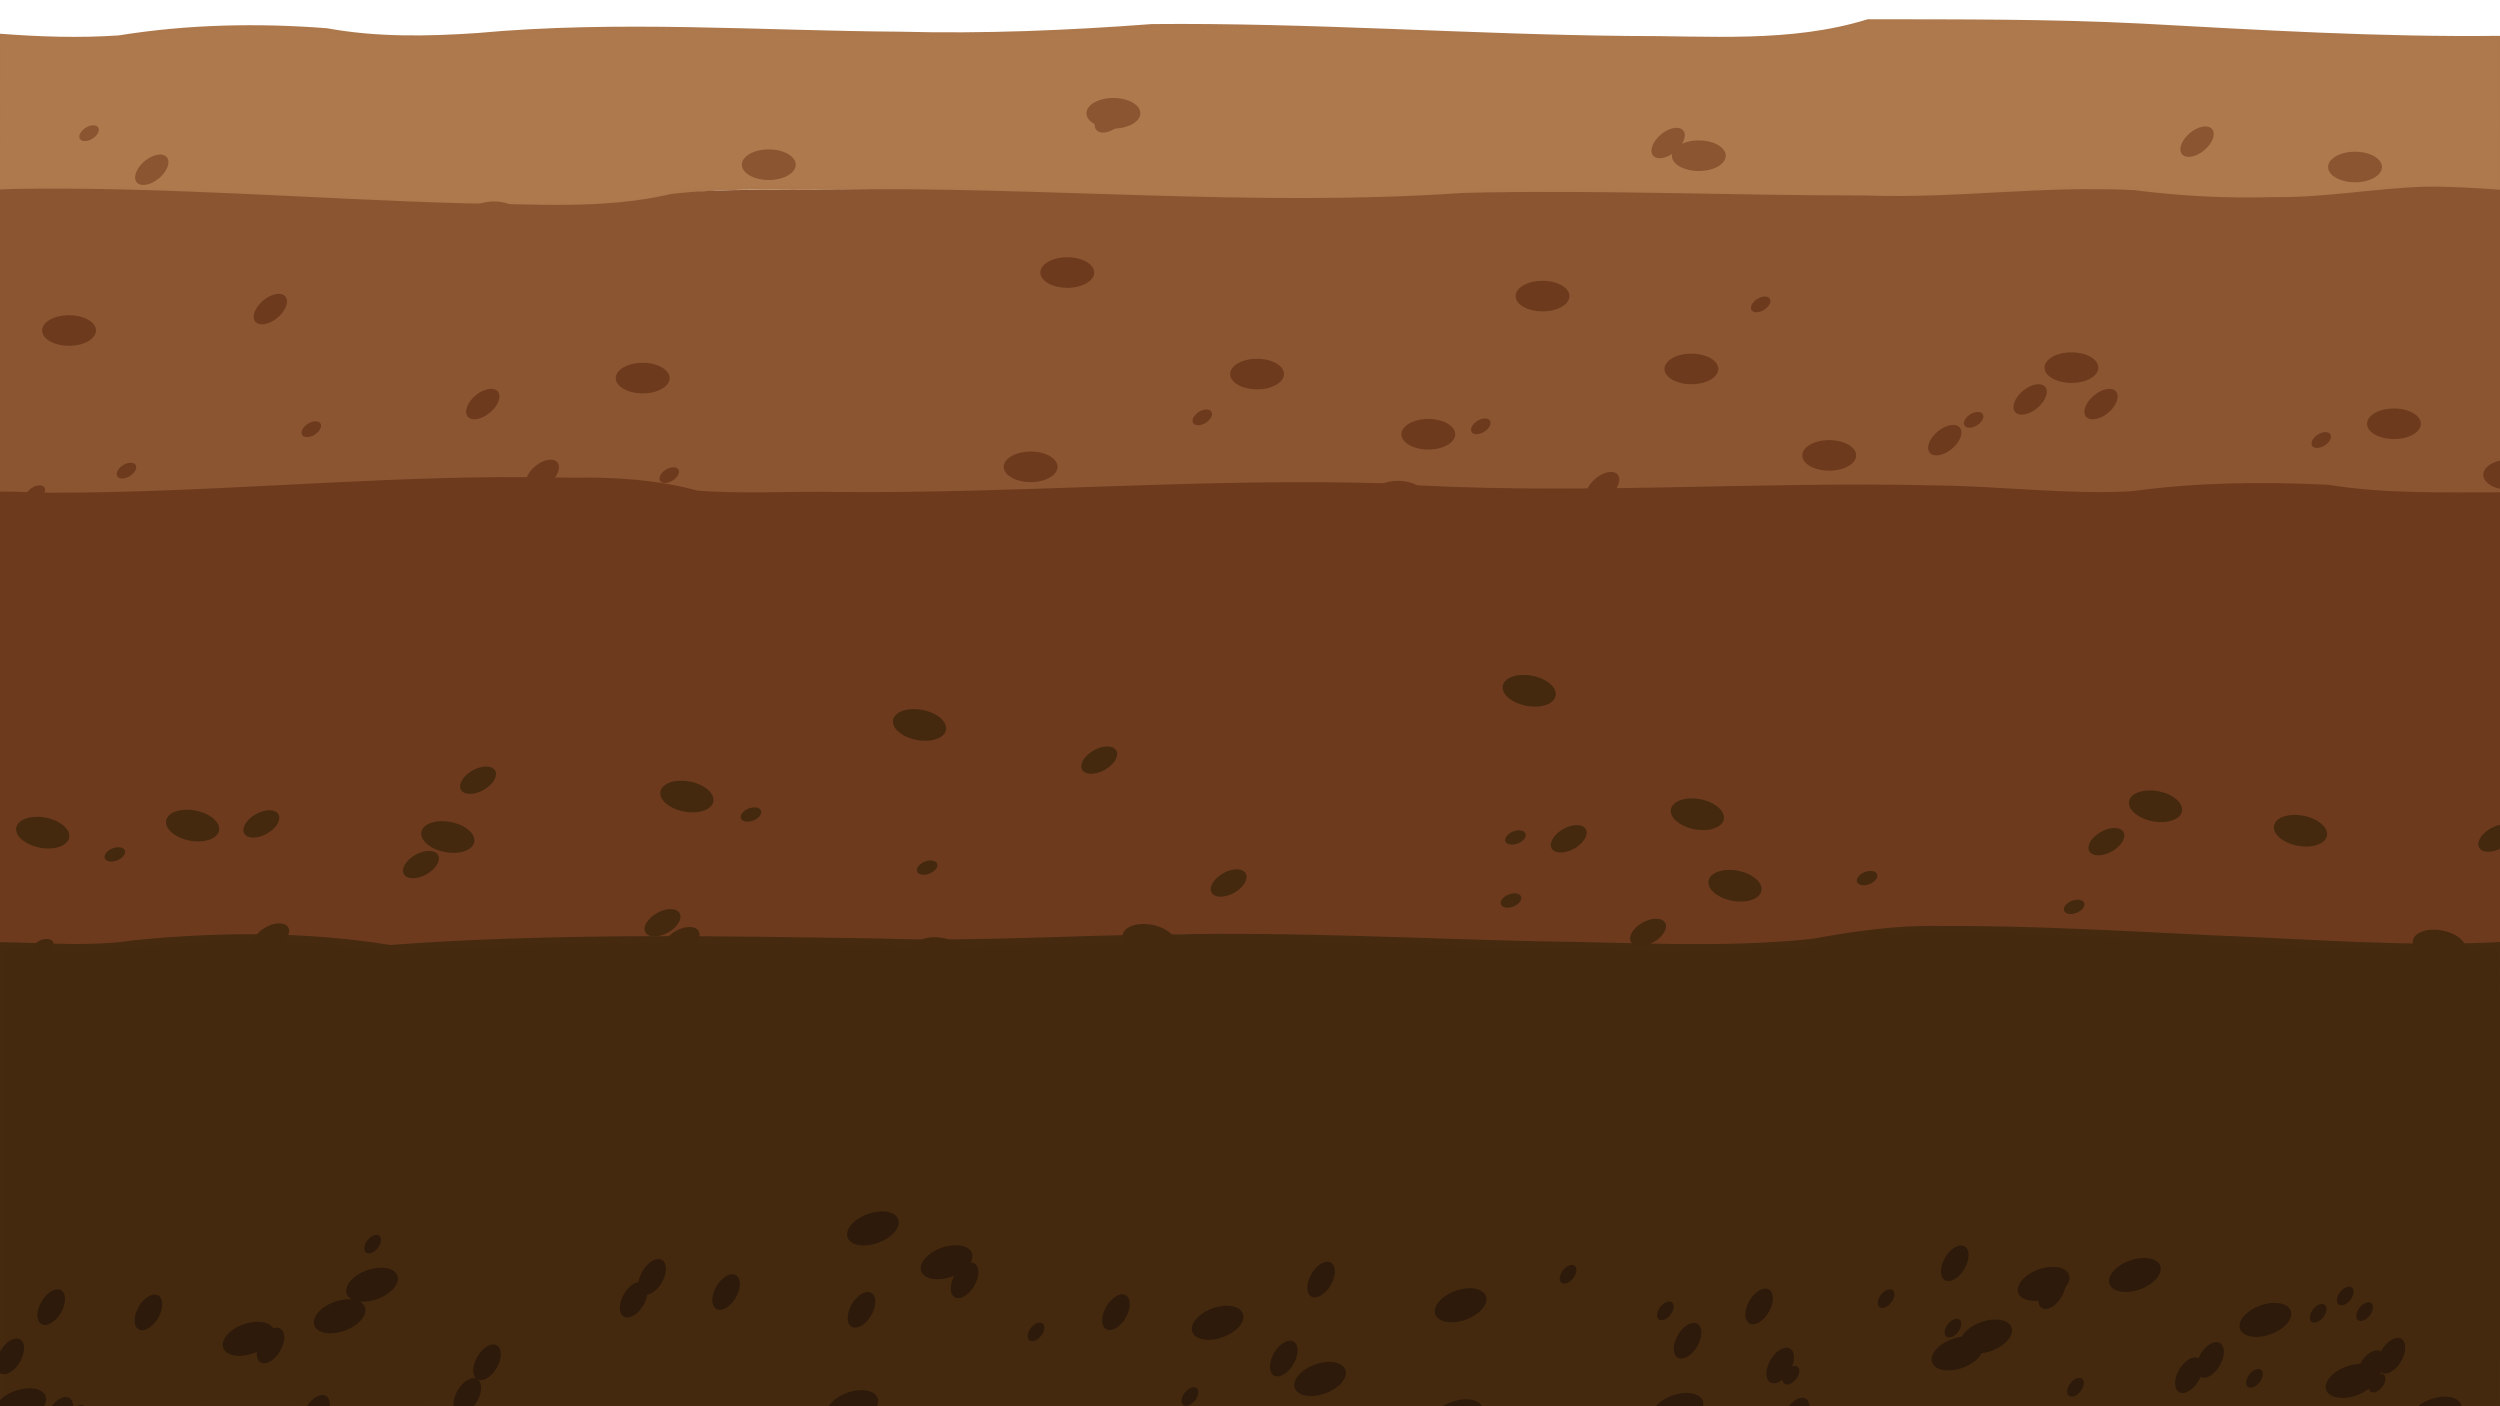 <?xml version="1.0" encoding="UTF-8" standalone="no"?>
<!-- Created with Inkscape (http://www.inkscape.org/) -->

<svg
   width="1920"
   height="1080"
   viewBox="0 0 508 285.75"
   version="1.1"
   id="svg5"
   xml:space="preserve"
   inkscape:version="1.2 (dc2aedaf03, 2022-05-15)"
   sodipodi:docname="close-up-soil.svg"
   inkscape:export-filename="close-up-soil.png"
   inkscape:export-xdpi="96"
   inkscape:export-ydpi="96"
   xmlns:inkscape="http://www.inkscape.org/namespaces/inkscape"
   xmlns:sodipodi="http://sodipodi.sourceforge.net/DTD/sodipodi-0.dtd"
   xmlns="http://www.w3.org/2000/svg"
   xmlns:svg="http://www.w3.org/2000/svg"><sodipodi:namedview
     id="namedview7"
     pagecolor="#505050"
     bordercolor="#eeeeee"
     borderopacity="1"
     inkscape:showpageshadow="false"
     inkscape:pageopacity="0"
     inkscape:pagecheckerboard="true"
     inkscape:deskcolor="#505050"
     inkscape:document-units="mm"
     showgrid="true"
     borderlayer="true"
     showguides="false"
     inkscape:zoom="0.27433372"
     inkscape:cx="-927.70221"
     inkscape:cy="340.82576"
     inkscape:window-width="2560"
     inkscape:window-height="1080"
     inkscape:window-x="0"
     inkscape:window-y="0"
     inkscape:window-maximized="1"
     inkscape:current-layer="layer1"><inkscape:grid
       type="xygrid"
       id="grid233"
       dotted="true" /></sodipodi:namedview><defs
     id="defs2" /><g
     inkscape:label="Camada 1"
     inkscape:groupmode="layer"
     id="layer1"><path
       style="fill:#ae794d;fill-opacity:1;stroke:#ad784c;stroke-width:0.794;stroke-linecap:round;stroke-linejoin:round;stroke-dasharray:none;stroke-opacity:1"
       d="M 379.594,4.306 C 363.815,9.196 347.087,7.628 330.819,7.703 298.558,7.394 266.338,4.986 234.072,5.287 217.025,6.57 199.934,7.284 182.836,6.836 154.248,6.639 125.606,4.478 97.065,7.103 86.851,7.799 76.528,7.985 66.424,6.137 52.353,5.04 38.11,5.341 24.175,7.588 16.021,8.147 7.795,7.858 -0.319,7.228 -0.296,17.524 -0.366,27.859 -0.283,38.131 31.505,37.724 63.212,40.271 94.954,41.484 c 11.864,-0.099 23.789,0.439 35.612,-0.68 11.326,-3.492 23.279,-2.455 34.954,-2.628 31.951,-0.287 63.851,1.731 95.784,2.321 17.338,0.381 34.584,-2.059 51.925,-1.592 26.063,-0.26 52.109,1.462 78.167,0.902 14.965,-0.373 29.98,-2.6 44.935,-1.147 10.59,2.183 21.554,1.571 32.303,1.302 8.674,-0.183 17.142,-2.74 25.86,-1.988 4.456,0.056 8.949,0.228 13.381,0.233 -0.023,-10.171 0.046,-20.38 -0.035,-30.527 C 483.541,7.967 459.284,6.498 435.033,5.18 416.567,4.243 398.077,4.341 379.594,4.306 Z"
       id="path12439" /><path
       style="fill:#8b5531;fill-opacity:1;stroke:#8b5531;stroke-width:0.795;stroke-linecap:round;stroke-linejoin:round;stroke-dasharray:none;stroke-opacity:1"
       d="m 492.523,38.339 c -10.292,0.357 -20.475,2.293 -30.805,2.112 -9.377,0.287 -18.747,-0.232 -28.044,-1.412 -18.12,-1 -36.186,1.747 -54.315,1.085 -27.307,0.015 -54.616,-1.206 -81.919,-0.53 -42.655,2.948 -85.34,-1.332 -128.023,-0.699 -11.002,0.333 -22.097,-0.409 -33.038,0.93 -13.746,3.207 -28.035,2 -42.026,1.887 -31.558,-0.886 -63.092,-3.598 -94.678,-2.864 0.025,20.305 0.113,40.702 0.247,61.009 C 17.358,101.291 34.852,99.457 52.288,98.861 76.741,97.682 101.241,96.259 125.727,97.03 c 7.5,0.817 14.769,3.206 22.386,3.128 41.211,1.323 82.378,-2.334 123.583,-2.326 12.624,0.403 25.203,1.883 37.855,1.663 34.964,0.265 69.974,-2.489 104.894,0.332 8.362,0.234 16.885,1.122 25.11,-0.785 13.196,-1.203 26.612,-1.444 39.757,0.348 9.431,1.924 19.226,0.993 28.747,0.573 -0.022,-20.339 0.044,-40.713 -0.033,-61.03 -5.162,-0.314 -10.327,-0.694 -15.502,-0.592 z"
       id="path16145" /><path
       style="fill:#6d3a1d;fill-opacity:1;stroke:#6d3a1d;stroke-width:1.448;stroke-linecap:round;stroke-linejoin:round;stroke-dasharray:none;stroke-opacity:1"
       d="m 100.942,97.681 c -30.409,0.236 -60.74,3.234 -91.151,3.154 -3.19,-0.063 -6.418,-0.224 -9.583,-0.226 0.021,30.188 -0.043,60.409 0.032,90.576 9.408,0.485 18.927,0.642 28.298,-0.442 10.061,-1.924 20.415,-0.843 30.598,-1.107 8.823,-0.37 17.357,2.907 26.2,1.908 20.377,-1.274 40.792,-2.458 61.215,-1.562 24.055,0.497 48.152,1.314 72.197,0.153 33.141,-2.507 66.333,0.795 99.491,1.153 16.825,0.105 33.737,1.175 50.507,-0.567 6.712,-1.415 13.456,-2.881 20.374,-2.733 37.533,-0.553 74.94,3.682 112.459,3.63 2.421,-0.07 4.868,-0.273 7.257,-0.506 -0.023,-30.115 0.047,-60.269 -0.035,-90.361 -11.933,-0.009 -23.926,0.385 -35.751,-1.519 -13.287,-0.667 -26.659,-0.504 -39.853,1.31 -13.266,0.725 -26.523,-1.047 -39.792,-1.178 -37.394,-0.923 -74.833,2.176 -112.197,-0.438 -37.031,-1.095 -74.012,2.119 -111.044,1.769 -9.486,-0.183 -19.055,0.424 -28.487,-0.265 -8.209,-2.26 -16.704,-2.762 -25.18,-2.645 -5.185,-0.068 -10.37,-0.132 -15.556,-0.104 z"
       id="path18946" /><path
       style="fill:#44290e;fill-opacity:1;stroke:#452a0f;stroke-width:1.449;stroke-linecap:round;stroke-linejoin:round;stroke-dasharray:none;stroke-opacity:1"
       d="m 394.197,188.87 c -8.736,-0.165 -17.378,1.058 -25.938,2.641 -18.711,1.951 -37.569,0.635 -56.337,0.476 -24.434,-0.587 -48.855,-1.873 -73.305,-1.409 -19.905,0.119 -39.79,1.524 -59.702,0.854 -33.229,-0.527 -66.511,-1.144 -99.684,1.315 -17.113,-2.767 -34.619,-2.688 -51.834,-0.977 -9.007,1.378 -18.159,0.503 -27.19,0.404 0.023,31.087 -0.047,62.212 0.035,93.274 169.413,0.3 338.864,0.407 508.253,0.451 -0.025,-31.252 0.049,-62.547 -0.037,-93.773 -19.499,1.058 -39.021,-0.579 -58.505,-1.329 -18.572,-0.909 -37.155,-1.999 -55.756,-1.926 z"
       id="path20123" /><ellipse
       style="fill:#8b5531;fill-opacity:1;stroke:none;stroke-width:0.43;stroke-linecap:round;stroke-linejoin:round;stroke-dasharray:none;stroke-opacity:1"
       id="use36385"
       cx="-13.128"
       cy="47.183"
       rx="3.936"
       ry="2.356"
       transform="matrix(0.695,-0.719,0.847,0.531,0,0)" /><ellipse
       style="fill:#8b5531;fill-opacity:1;stroke:none;stroke-width:0.25;stroke-linecap:round;stroke-linejoin:round;stroke-dasharray:none;stroke-opacity:1"
       id="use36387"
       cx="22.604"
       cy="-34.29"
       rx="2.034"
       ry="1.543"
       transform="matrix(-0.651,0.759,-0.957,-0.289,0,0)" /><ellipse
       style="fill:#8b5531;fill-opacity:1;stroke:none;stroke-width:0.582;stroke-linecap:round;stroke-linejoin:round;stroke-dasharray:none;stroke-opacity:1"
       id="use36389"
       cx="100.398"
       cy="44.049"
       rx="5.472"
       ry="3.108" /><ellipse
       style="fill:#8b5531;fill-opacity:1;stroke:none;stroke-width:0.582;stroke-linecap:round;stroke-linejoin:round;stroke-dasharray:none;stroke-opacity:1"
       id="use36391"
       cx="156.217"
       cy="33.464"
       rx="5.472"
       ry="3.108" /><ellipse
       style="fill:#8b5531;fill-opacity:1;stroke:none;stroke-width:0.582;stroke-linecap:round;stroke-linejoin:round;stroke-dasharray:none;stroke-opacity:1"
       id="use36393"
       cx="226.243"
       cy="23.015"
       rx="5.472"
       ry="3.108" /><ellipse
       style="fill:#8b5531;fill-opacity:1;stroke:none;stroke-width:0.43;stroke-linecap:round;stroke-linejoin:round;stroke-dasharray:none;stroke-opacity:1"
       id="use36395"
       cx="101.956"
       cy="182.962"
       rx="3.936"
       ry="2.356"
       transform="matrix(0.695,-0.719,0.847,0.531,0,0)" /><ellipse
       style="fill:#8b5531;fill-opacity:1;stroke:none;stroke-width:0.582;stroke-linecap:round;stroke-linejoin:round;stroke-dasharray:none;stroke-opacity:1"
       id="use36397"
       cx="345.198"
       cy="31.643"
       rx="5.472"
       ry="3.108" /><ellipse
       style="fill:#8b5531;fill-opacity:1;stroke:none;stroke-width:0.43;stroke-linecap:round;stroke-linejoin:round;stroke-dasharray:none;stroke-opacity:1"
       id="use36399"
       cx="158.864"
       cy="269.843"
       rx="3.936"
       ry="2.356"
       transform="matrix(0.695,-0.719,0.847,0.531,0,0)" /><ellipse
       style="fill:#8b5531;fill-opacity:1;stroke:none;stroke-width:0.582;stroke-linecap:round;stroke-linejoin:round;stroke-dasharray:none;stroke-opacity:1"
       id="use36401"
       cx="408.503"
       cy="50.115"
       rx="5.472"
       ry="3.108" /><ellipse
       style="fill:#8b5531;fill-opacity:1;stroke:none;stroke-width:0.43;stroke-linecap:round;stroke-linejoin:round;stroke-dasharray:none;stroke-opacity:1"
       id="use36403"
       cx="217.455"
       cy="348.653"
       rx="3.936"
       ry="2.356"
       transform="matrix(0.695,-0.719,0.847,0.531,0,0)" /><ellipse
       style="fill:#8b5531;fill-opacity:1;stroke:none;stroke-width:0.582;stroke-linecap:round;stroke-linejoin:round;stroke-dasharray:none;stroke-opacity:1"
       id="use36405"
       cx="478.542"
       cy="33.935"
       rx="5.472"
       ry="3.108" /><ellipse
       style="fill:#6d3a1d;fill-opacity:1;stroke:none;stroke-width:0.25;stroke-linecap:round;stroke-linejoin:round;stroke-dasharray:none;stroke-opacity:1"
       id="use37165"
       cx="102.615"
       cy="-77.313"
       rx="2.034"
       ry="1.543"
       transform="matrix(-0.651,0.759,-0.957,-0.289,0,0)" /><ellipse
       style="fill:#6d3a1d;fill-opacity:1;stroke:none;stroke-width:0.25;stroke-linecap:round;stroke-linejoin:round;stroke-dasharray:none;stroke-opacity:1"
       id="use37167"
       cx="91.957"
       cy="-89.408"
       rx="2.034"
       ry="1.543"
       transform="matrix(-0.651,0.759,-0.957,-0.289,0,0)" /><ellipse
       style="fill:#6d3a1d;fill-opacity:1;stroke:none;stroke-width:0.43;stroke-linecap:round;stroke-linejoin:round;stroke-dasharray:none;stroke-opacity:1"
       id="use37169"
       cx="-44.94"
       cy="131.582"
       rx="3.936"
       ry="2.356"
       transform="matrix(0.695,-0.719,0.847,0.531,0,0)" /><ellipse
       style="fill:#6d3a1d;fill-opacity:1;stroke:none;stroke-width:0.25;stroke-linecap:round;stroke-linejoin:round;stroke-dasharray:none;stroke-opacity:1"
       id="use37171"
       cx="71.273"
       cy="-114.586"
       rx="2.034"
       ry="1.543"
       transform="matrix(-0.651,0.759,-0.957,-0.289,0,0)" /><ellipse
       style="fill:#6d3a1d;fill-opacity:1;stroke:none;stroke-width:0.43;stroke-linecap:round;stroke-linejoin:round;stroke-dasharray:none;stroke-opacity:1"
       id="use37173"
       cx="-23.736"
       cy="149.581"
       rx="3.936"
       ry="2.356"
       transform="matrix(0.695,-0.719,0.847,0.531,0,0)" /><ellipse
       style="fill:#6d3a1d;fill-opacity:1;stroke:none;stroke-width:0.43;stroke-linecap:round;stroke-linejoin:round;stroke-dasharray:none;stroke-opacity:1"
       id="use37175"
       cx="-17.836"
       cy="130.459"
       rx="3.936"
       ry="2.356"
       transform="matrix(0.695,-0.719,0.847,0.531,0,0)" /><ellipse
       style="fill:#6d3a1d;fill-opacity:1;stroke:none;stroke-width:0.43;stroke-linecap:round;stroke-linejoin:round;stroke-dasharray:none;stroke-opacity:1"
       id="use37203"
       cx="-1.052"
       cy="196.759"
       rx="3.936"
       ry="2.356"
       transform="matrix(0.695,-0.719,0.847,0.531,0,0)" /><ellipse
       style="fill:#6d3a1d;fill-opacity:1;stroke:none;stroke-width:0.582;stroke-linecap:round;stroke-linejoin:round;stroke-dasharray:none;stroke-opacity:1"
       id="use37205"
       cx="130.597"
       cy="76.829"
       rx="5.472"
       ry="3.108" /><ellipse
       style="fill:#6d3a1d;fill-opacity:1;stroke:none;stroke-width:0.25;stroke-linecap:round;stroke-linejoin:round;stroke-dasharray:none;stroke-opacity:1"
       id="use37207"
       cx="58.057"
       cy="-181.588"
       rx="2.034"
       ry="1.543"
       transform="matrix(-0.651,0.759,-0.957,-0.289,0,0)" /><ellipse
       style="fill:#6d3a1d;fill-opacity:1;stroke:none;stroke-width:0.582;stroke-linecap:round;stroke-linejoin:round;stroke-dasharray:none;stroke-opacity:1"
       id="use37209"
       cx="255.434"
       cy="76.009"
       rx="5.472"
       ry="3.108" /><ellipse
       style="fill:#6d3a1d;fill-opacity:1;stroke:none;stroke-width:0.25;stroke-linecap:round;stroke-linejoin:round;stroke-dasharray:none;stroke-opacity:1"
       id="use37211"
       cx="22.914"
       cy="-294.878"
       rx="2.034"
       ry="1.543"
       transform="matrix(-0.651,0.759,-0.957,-0.289,0,0)" /><ellipse
       style="fill:#6d3a1d;fill-opacity:1;stroke:none;stroke-width:0.582;stroke-linecap:round;stroke-linejoin:round;stroke-dasharray:none;stroke-opacity:1"
       id="use37213"
       cx="209.429"
       cy="94.859"
       rx="5.472"
       ry="3.108" /><ellipse
       style="fill:#6d3a1d;fill-opacity:1;stroke:none;stroke-width:0.582;stroke-linecap:round;stroke-linejoin:round;stroke-dasharray:none;stroke-opacity:1"
       id="use37215"
       cx="284.074"
       cy="100.816"
       rx="5.472"
       ry="3.108" /><ellipse
       style="fill:#6d3a1d;fill-opacity:1;stroke:none;stroke-width:0.43;stroke-linecap:round;stroke-linejoin:round;stroke-dasharray:none;stroke-opacity:1"
       id="use37217"
       cx="63.458"
       cy="279.728"
       rx="3.936"
       ry="2.356"
       transform="matrix(0.695,-0.719,0.847,0.531,0,0)" /><ellipse
       style="fill:#6d3a1d;fill-opacity:1;stroke:none;stroke-width:0.25;stroke-linecap:round;stroke-linejoin:round;stroke-dasharray:none;stroke-opacity:1"
       id="use37219"
       cx="-4.432"
       cy="-311.4"
       rx="2.034"
       ry="1.543"
       transform="matrix(-0.651,0.759,-0.957,-0.289,0,0)" /><ellipse
       style="fill:#6d3a1d;fill-opacity:1;stroke:none;stroke-width:0.43;stroke-linecap:round;stroke-linejoin:round;stroke-dasharray:none;stroke-opacity:1"
       id="use37221"
       cx="91.084"
       cy="309.753"
       rx="3.936"
       ry="2.356"
       transform="matrix(0.695,-0.719,0.847,0.531,0,0)" /><ellipse
       style="fill:#6d3a1d;fill-opacity:1;stroke:none;stroke-width:0.43;stroke-linecap:round;stroke-linejoin:round;stroke-dasharray:none;stroke-opacity:1"
       id="use37223"
       cx="137.093"
       cy="354.07"
       rx="3.936"
       ry="2.356"
       transform="matrix(0.695,-0.719,0.847,0.531,0,0)" /><ellipse
       style="fill:#6d3a1d;fill-opacity:1;stroke:none;stroke-width:0.25;stroke-linecap:round;stroke-linejoin:round;stroke-dasharray:none;stroke-opacity:1"
       id="use37225"
       cx="-37.459"
       cy="-393.576"
       rx="2.034"
       ry="1.543"
       transform="matrix(-0.651,0.759,-0.957,-0.289,0,0)" /><ellipse
       style="fill:#6d3a1d;fill-opacity:1;stroke:none;stroke-width:0.43;stroke-linecap:round;stroke-linejoin:round;stroke-dasharray:none;stroke-opacity:1"
       id="use37227"
       cx="153.678"
       cy="360.939"
       rx="3.936"
       ry="2.356"
       transform="matrix(0.695,-0.719,0.847,0.531,0,0)" /><ellipse
       style="fill:#6d3a1d;fill-opacity:1;stroke:none;stroke-width:0.582;stroke-linecap:round;stroke-linejoin:round;stroke-dasharray:none;stroke-opacity:1"
       id="use37229"
       cx="420.919"
       cy="74.703"
       rx="5.472"
       ry="3.108" /><ellipse
       style="fill:#6d3a1d;fill-opacity:1;stroke:none;stroke-width:0.43;stroke-linecap:round;stroke-linejoin:round;stroke-dasharray:none;stroke-opacity:1"
       id="use37231"
       cx="160.674"
       cy="372.211"
       rx="3.936"
       ry="2.356"
       transform="matrix(0.695,-0.719,0.847,0.531,0,0)" /><ellipse
       style="fill:#6d3a1d;fill-opacity:1;stroke:none;stroke-width:0.25;stroke-linecap:round;stroke-linejoin:round;stroke-dasharray:none;stroke-opacity:1"
       id="use37233"
       cx="-55.492"
       cy="-455.128"
       rx="2.034"
       ry="1.543"
       transform="matrix(-0.651,0.759,-0.957,-0.289,0,0)" /><ellipse
       style="fill:#6d3a1d;fill-opacity:1;stroke:none;stroke-width:0.582;stroke-linecap:round;stroke-linejoin:round;stroke-dasharray:none;stroke-opacity:1"
       id="use37235"
       cx="486.452"
       cy="86.111"
       rx="5.472"
       ry="3.108" /><ellipse
       style="fill:#6d3a1d;fill-opacity:1;stroke:none;stroke-width:0.582;stroke-linecap:round;stroke-linejoin:round;stroke-dasharray:none;stroke-opacity:1"
       id="use37237"
       cx="510.067"
       cy="96.466"
       rx="5.472"
       ry="3.108" /><ellipse
       style="fill:#6d3a1d;fill-opacity:1;stroke:none;stroke-width:0.582;stroke-linecap:round;stroke-linejoin:round;stroke-dasharray:none;stroke-opacity:1"
       id="use37239"
       cx="343.693"
       cy="74.968"
       rx="5.472"
       ry="3.108" /><ellipse
       style="fill:#6d3a1d;fill-opacity:1;stroke:none;stroke-width:0.25;stroke-linecap:round;stroke-linejoin:round;stroke-dasharray:none;stroke-opacity:1"
       id="use37241"
       cx="-48.337"
       cy="-340.963"
       rx="2.034"
       ry="1.543"
       transform="matrix(-0.651,0.759,-0.957,-0.289,0,0)" /><ellipse
       style="fill:#6d3a1d;fill-opacity:1;stroke:none;stroke-width:0.582;stroke-linecap:round;stroke-linejoin:round;stroke-dasharray:none;stroke-opacity:1"
       id="use37243"
       cx="313.444"
       cy="60.165"
       rx="5.472"
       ry="3.108" /><ellipse
       style="fill:#6d3a1d;fill-opacity:1;stroke:none;stroke-width:0.582;stroke-linecap:round;stroke-linejoin:round;stroke-dasharray:none;stroke-opacity:1"
       id="use37245"
       cx="216.871"
       cy="55.377"
       rx="5.472"
       ry="3.108" /><ellipse
       style="fill:#6d3a1d;fill-opacity:1;stroke:none;stroke-width:0.582;stroke-linecap:round;stroke-linejoin:round;stroke-dasharray:none;stroke-opacity:1"
       id="use37247"
       cx="14.03"
       cy="67.157"
       rx="5.472"
       ry="3.108" /><ellipse
       style="fill:#6d3a1d;fill-opacity:1;stroke:none;stroke-width:0.43;stroke-linecap:round;stroke-linejoin:round;stroke-dasharray:none;stroke-opacity:1"
       id="use37249"
       cx="-24.569"
       cy="85.017"
       rx="3.936"
       ry="2.356"
       transform="matrix(0.695,-0.719,0.847,0.531,0,0)" /><ellipse
       style="fill:#6d3a1d;fill-opacity:1;stroke:none;stroke-width:0.582;stroke-linecap:round;stroke-linejoin:round;stroke-dasharray:none;stroke-opacity:1"
       id="use37251"
       cx="172.761"
       cy="105.422"
       rx="5.472"
       ry="3.108" /><ellipse
       style="fill:#6d3a1d;fill-opacity:1;stroke:none;stroke-width:0.25;stroke-linecap:round;stroke-linejoin:round;stroke-dasharray:none;stroke-opacity:1"
       id="use37253"
       cx="11.544"
       cy="-263.135"
       rx="2.034"
       ry="1.543"
       transform="matrix(-0.651,0.759,-0.957,-0.289,0,0)" /><ellipse
       style="fill:#6d3a1d;fill-opacity:1;stroke:none;stroke-width:0.25;stroke-linecap:round;stroke-linejoin:round;stroke-dasharray:none;stroke-opacity:1"
       id="use37255"
       cx="16.808"
       cy="-307.27"
       rx="2.034"
       ry="1.543"
       transform="matrix(-0.651,0.759,-0.957,-0.289,0,0)" /><ellipse
       style="fill:#6d3a1d;fill-opacity:1;stroke:none;stroke-width:0.582;stroke-linecap:round;stroke-linejoin:round;stroke-dasharray:none;stroke-opacity:1"
       id="use37257"
       cx="290.233"
       cy="88.241"
       rx="5.472"
       ry="3.108" /><ellipse
       style="fill:#6d3a1d;fill-opacity:1;stroke:none;stroke-width:0.582;stroke-linecap:round;stroke-linejoin:round;stroke-dasharray:none;stroke-opacity:1"
       id="use37259"
       cx="371.696"
       cy="92.537"
       rx="5.472"
       ry="3.108" /><ellipse
       style="fill:#44290e;fill-opacity:1;stroke:none;stroke-width:0.582;stroke-linecap:round;stroke-linejoin:round;stroke-dasharray:none;stroke-opacity:1"
       id="use39741"
       cx="-39.974"
       cy="-164.633"
       rx="5.472"
       ry="3.108"
       transform="rotate(-169.289)" /><ellipse
       style="fill:#44290e;fill-opacity:1;stroke:none;stroke-width:0.43;stroke-linecap:round;stroke-linejoin:round;stroke-dasharray:none;stroke-opacity:1"
       id="use39743"
       cx="131.979"
       cy="-185.466"
       rx="3.936"
       ry="2.356"
       transform="matrix(-0.816,0.578,-0.734,-0.679,0,0)" /><ellipse
       style="fill:#44290e;fill-opacity:1;stroke:none;stroke-width:0.25;stroke-linecap:round;stroke-linejoin:round;stroke-dasharray:none;stroke-opacity:1"
       id="use39745"
       cx="-162.253"
       cy="208.692"
       rx="2.034"
       ry="1.543"
       transform="matrix(0.78,-0.625,0.887,0.462,0,0)" /><ellipse
       style="fill:#44290e;fill-opacity:1;stroke:none;stroke-width:0.582;stroke-linecap:round;stroke-linejoin:round;stroke-dasharray:none;stroke-opacity:1"
       id="use39747"
       cx="-69.634"
       cy="-157.559"
       rx="5.472"
       ry="3.108"
       transform="rotate(-169.289)" /><ellipse
       style="fill:#44290e;fill-opacity:1;stroke:none;stroke-width:0.43;stroke-linecap:round;stroke-linejoin:round;stroke-dasharray:none;stroke-opacity:1"
       id="use39749"
       cx="88.759"
       cy="-171.021"
       rx="3.936"
       ry="2.356"
       transform="matrix(-0.816,0.578,-0.734,-0.679,0,0)" /><ellipse
       style="fill:#44290e;fill-opacity:1;stroke:none;stroke-width:0.25;stroke-linecap:round;stroke-linejoin:round;stroke-dasharray:none;stroke-opacity:1"
       id="use39751"
       cx="-156.565"
       cy="163.983"
       rx="2.034"
       ry="1.543"
       transform="matrix(0.78,-0.625,0.887,0.462,0,0)" /><ellipse
       style="fill:#44290e;fill-opacity:1;stroke:none;stroke-width:0.43;stroke-linecap:round;stroke-linejoin:round;stroke-dasharray:none;stroke-opacity:1"
       id="use39753"
       cx="99.876"
       cy="-226.699"
       rx="3.936"
       ry="2.356"
       transform="matrix(-0.816,0.578,-0.734,-0.679,0,0)" /><ellipse
       style="fill:#44290e;fill-opacity:1;stroke:none;stroke-width:0.43;stroke-linecap:round;stroke-linejoin:round;stroke-dasharray:none;stroke-opacity:1"
       id="use39755"
       cx="72.445"
       cy="-197.07"
       rx="3.936"
       ry="2.356"
       transform="matrix(-0.816,0.578,-0.734,-0.679,0,0)" /><ellipse
       style="fill:#44290e;fill-opacity:1;stroke:none;stroke-width:0.43;stroke-linecap:round;stroke-linejoin:round;stroke-dasharray:none;stroke-opacity:1"
       id="use39757"
       cx="119.758"
       cy="-191.746"
       rx="3.936"
       ry="2.356"
       transform="matrix(-0.816,0.578,-0.734,-0.679,0,0)" /><ellipse
       style="fill:#44290e;fill-opacity:1;stroke:none;stroke-width:0.25;stroke-linecap:round;stroke-linejoin:round;stroke-dasharray:none;stroke-opacity:1"
       id="use39759"
       cx="-181.999"
       cy="169.93"
       rx="2.034"
       ry="1.543"
       transform="matrix(0.78,-0.625,0.887,0.462,0,0)" /><ellipse
       style="fill:#44290e;fill-opacity:1;stroke:none;stroke-width:0.25;stroke-linecap:round;stroke-linejoin:round;stroke-dasharray:none;stroke-opacity:1"
       id="use39761"
       cx="-144.255"
       cy="261.329"
       rx="2.034"
       ry="1.543"
       transform="matrix(0.78,-0.625,0.887,0.462,0,0)" /><ellipse
       style="fill:#44290e;fill-opacity:1;stroke:none;stroke-width:0.582;stroke-linecap:round;stroke-linejoin:round;stroke-dasharray:none;stroke-opacity:1"
       id="use39763"
       cx="-121.02"
       cy="-150.206"
       rx="5.472"
       ry="3.108"
       transform="rotate(-169.289)" /><ellipse
       style="fill:#44290e;fill-opacity:1;stroke:none;stroke-width:0.43;stroke-linecap:round;stroke-linejoin:round;stroke-dasharray:none;stroke-opacity:1"
       id="use39765"
       cx="51.528"
       cy="-189.624"
       rx="3.936"
       ry="2.356"
       transform="matrix(-0.816,0.578,-0.734,-0.679,0,0)" /><ellipse
       style="fill:#44290e;fill-opacity:1;stroke:none;stroke-width:0.25;stroke-linecap:round;stroke-linejoin:round;stroke-dasharray:none;stroke-opacity:1"
       id="use39767"
       cx="-144.876"
       cy="236.753"
       rx="2.034"
       ry="1.543"
       transform="matrix(0.78,-0.625,0.887,0.462,0,0)" /><ellipse
       style="fill:#44290e;fill-opacity:1;stroke:none;stroke-width:0.582;stroke-linecap:round;stroke-linejoin:round;stroke-dasharray:none;stroke-opacity:1"
       id="use39769"
       cx="-165.27"
       cy="-171.913"
       rx="5.472"
       ry="3.108"
       transform="rotate(-169.289)" /><ellipse
       style="fill:#44290e;fill-opacity:1;stroke:none;stroke-width:0.43;stroke-linecap:round;stroke-linejoin:round;stroke-dasharray:none;stroke-opacity:1"
       id="use39771"
       cx="47.296"
       cy="-241.248"
       rx="3.936"
       ry="2.356"
       transform="matrix(-0.816,0.578,-0.734,-0.679,0,0)" /><ellipse
       style="fill:#44290e;fill-opacity:1;stroke:none;stroke-width:0.582;stroke-linecap:round;stroke-linejoin:round;stroke-dasharray:none;stroke-opacity:1"
       id="use39773"
       cx="-167.233"
       cy="-133.096"
       rx="5.472"
       ry="3.108"
       transform="rotate(-169.289)" /><ellipse
       style="fill:#44290e;fill-opacity:1;stroke:none;stroke-width:0.43;stroke-linecap:round;stroke-linejoin:round;stroke-dasharray:none;stroke-opacity:1"
       id="use39775"
       cx="47.244"
       cy="-235.937"
       rx="3.936"
       ry="2.356"
       transform="matrix(-0.816,0.578,-0.734,-0.679,0,0)" /><ellipse
       style="fill:#44290e;fill-opacity:1;stroke:none;stroke-width:0.25;stroke-linecap:round;stroke-linejoin:round;stroke-dasharray:none;stroke-opacity:1"
       id="use39777"
       cx="-83.424"
       cy="245.398"
       rx="2.034"
       ry="1.543"
       transform="matrix(0.78,-0.625,0.887,0.462,0,0)" /><ellipse
       style="fill:#44290e;fill-opacity:1;stroke:none;stroke-width:0.43;stroke-linecap:round;stroke-linejoin:round;stroke-dasharray:none;stroke-opacity:1"
       id="use39779"
       cx="19.962"
       cy="-285.659"
       rx="3.936"
       ry="2.356"
       transform="matrix(-0.816,0.578,-0.734,-0.679,0,0)" /><ellipse
       style="fill:#44290e;fill-opacity:1;stroke:none;stroke-width:0.25;stroke-linecap:round;stroke-linejoin:round;stroke-dasharray:none;stroke-opacity:1"
       id="use39781"
       cx="-75.805"
       cy="279.055"
       rx="2.034"
       ry="1.543"
       transform="matrix(0.78,-0.625,0.887,0.462,0,0)" /><ellipse
       style="fill:#44290e;fill-opacity:1;stroke:none;stroke-width:0.582;stroke-linecap:round;stroke-linejoin:round;stroke-dasharray:none;stroke-opacity:1"
       id="use39783"
       cx="-223.719"
       cy="-154.777"
       rx="5.472"
       ry="3.108"
       transform="rotate(-169.289)" /><ellipse
       style="fill:#44290e;fill-opacity:1;stroke:none;stroke-width:0.43;stroke-linecap:round;stroke-linejoin:round;stroke-dasharray:none;stroke-opacity:1"
       id="use39785"
       cx="-38.658"
       cy="-297.164"
       rx="3.936"
       ry="2.356"
       transform="matrix(-0.816,0.578,-0.734,-0.679,0,0)" /><ellipse
       style="fill:#44290e;fill-opacity:1;stroke:none;stroke-width:0.582;stroke-linecap:round;stroke-linejoin:round;stroke-dasharray:none;stroke-opacity:1"
       id="use39787"
       cx="-264.933"
       cy="-144.245"
       rx="5.472"
       ry="3.108"
       transform="rotate(-169.289)" /><ellipse
       style="fill:#44290e;fill-opacity:1;stroke:none;stroke-width:0.25;stroke-linecap:round;stroke-linejoin:round;stroke-dasharray:none;stroke-opacity:1"
       id="use39789"
       cx="-22.361"
       cy="365.816"
       rx="2.034"
       ry="1.543"
       transform="matrix(0.78,-0.625,0.887,0.462,0,0)" /><ellipse
       style="fill:#44290e;fill-opacity:1;stroke:none;stroke-width:0.43;stroke-linecap:round;stroke-linejoin:round;stroke-dasharray:none;stroke-opacity:1"
       id="use39791"
       cx="-90.278"
       cy="-355.882"
       rx="3.936"
       ry="2.356"
       transform="matrix(-0.816,0.578,-0.734,-0.679,0,0)" /><ellipse
       style="fill:#44290e;fill-opacity:1;stroke:none;stroke-width:0.43;stroke-linecap:round;stroke-linejoin:round;stroke-dasharray:none;stroke-opacity:1"
       id="use39793"
       cx="-119.965"
       cy="-384.676"
       rx="3.936"
       ry="2.356"
       transform="matrix(-0.816,0.578,-0.734,-0.679,0,0)" /><ellipse
       style="fill:#44290e;fill-opacity:1;stroke:none;stroke-width:0.582;stroke-linecap:round;stroke-linejoin:round;stroke-dasharray:none;stroke-opacity:1"
       id="use39795"
       cx="-379.856"
       cy="-111.323"
       rx="5.472"
       ry="3.108"
       transform="rotate(-169.289)" /><ellipse
       style="fill:#44290e;fill-opacity:1;stroke:none;stroke-width:0.25;stroke-linecap:round;stroke-linejoin:round;stroke-dasharray:none;stroke-opacity:1"
       id="use39797"
       cx="18.6"
       cy="411.377"
       rx="2.034"
       ry="1.543"
       transform="matrix(0.78,-0.625,0.887,0.462,0,0)" /><ellipse
       style="fill:#44290e;fill-opacity:1;stroke:none;stroke-width:0.25;stroke-linecap:round;stroke-linejoin:round;stroke-dasharray:none;stroke-opacity:1"
       id="use39799"
       cx="34.186"
       cy="445.1"
       rx="2.034"
       ry="1.543"
       transform="matrix(0.78,-0.625,0.887,0.462,0,0)" /><ellipse
       style="fill:#44290e;fill-opacity:1;stroke:none;stroke-width:0.582;stroke-linecap:round;stroke-linejoin:round;stroke-dasharray:none;stroke-opacity:1"
       id="use39801"
       cx="-460.82"
       cy="-79.573"
       rx="5.472"
       ry="3.108"
       transform="rotate(-169.289)" /><ellipse
       style="fill:#44290e;fill-opacity:1;stroke:none;stroke-width:0.43;stroke-linecap:round;stroke-linejoin:round;stroke-dasharray:none;stroke-opacity:1"
       id="use39803"
       cx="-168.754"
       cy="-395.532"
       rx="3.936"
       ry="2.356"
       transform="matrix(-0.816,0.578,-0.734,-0.679,0,0)" /><ellipse
       style="fill:#44290e;fill-opacity:1;stroke:none;stroke-width:0.582;stroke-linecap:round;stroke-linejoin:round;stroke-dasharray:none;stroke-opacity:1"
       id="use39805"
       cx="-521.362"
       cy="-108.372"
       rx="5.472"
       ry="3.108"
       transform="rotate(-169.289)" /><ellipse
       style="fill:#44290e;fill-opacity:1;stroke:none;stroke-width:0.582;stroke-linecap:round;stroke-linejoin:round;stroke-dasharray:none;stroke-opacity:1"
       id="use39807"
       cx="-490.685"
       cy="-78.982"
       rx="5.472"
       ry="3.108"
       transform="rotate(-169.289)" /><ellipse
       style="fill:#44290e;fill-opacity:1;stroke:none;stroke-width:0.43;stroke-linecap:round;stroke-linejoin:round;stroke-dasharray:none;stroke-opacity:1"
       id="use39809"
       cx="-224.28"
       cy="-441.726"
       rx="3.936"
       ry="2.356"
       transform="matrix(-0.816,0.578,-0.734,-0.679,0,0)" /><ellipse
       style="fill:#44290e;fill-opacity:1;stroke:none;stroke-width:0.582;stroke-linecap:round;stroke-linejoin:round;stroke-dasharray:none;stroke-opacity:1"
       id="use39811"
       cx="-522.748"
       cy="-96.654"
       rx="5.472"
       ry="3.108"
       transform="rotate(-169.289)" /><ellipse
       style="fill:#44290e;fill-opacity:1;stroke:none;stroke-width:0.582;stroke-linecap:round;stroke-linejoin:round;stroke-dasharray:none;stroke-opacity:1"
       id="use39813"
       cx="-369.647"
       cy="-98.469"
       rx="5.472"
       ry="3.108"
       transform="rotate(-169.289)" /><ellipse
       style="fill:#44290e;fill-opacity:1;stroke:none;stroke-width:0.43;stroke-linecap:round;stroke-linejoin:round;stroke-dasharray:none;stroke-opacity:1"
       id="use39815"
       cx="-93.357"
       cy="-330.5"
       rx="3.936"
       ry="2.356"
       transform="matrix(-0.816,0.578,-0.734,-0.679,0,0)" /><ellipse
       style="fill:#44290e;fill-opacity:1;stroke:none;stroke-width:0.582;stroke-linecap:round;stroke-linejoin:round;stroke-dasharray:none;stroke-opacity:1"
       id="use39817"
       cx="-210.973"
       cy="-110.013"
       rx="5.472"
       ry="3.108"
       transform="rotate(-169.289)" /><ellipse
       style="fill:#44290e;fill-opacity:1;stroke:none;stroke-width:0.43;stroke-linecap:round;stroke-linejoin:round;stroke-dasharray:none;stroke-opacity:1"
       id="use39819"
       cx="-39.142"
       cy="-260.798"
       rx="3.936"
       ry="2.356"
       transform="matrix(-0.816,0.578,-0.734,-0.679,0,0)" /><ellipse
       style="fill:#44290e;fill-opacity:1;stroke:none;stroke-width:0.25;stroke-linecap:round;stroke-linejoin:round;stroke-dasharray:none;stroke-opacity:1"
       id="use39821"
       cx="-9.489"
       cy="355.517"
       rx="2.034"
       ry="1.543"
       transform="matrix(0.78,-0.625,0.887,0.462,0,0)" /><ellipse
       style="fill:#44290e;fill-opacity:1;stroke:none;stroke-width:0.582;stroke-linecap:round;stroke-linejoin:round;stroke-dasharray:none;stroke-opacity:1"
       id="use39823"
       cx="-331.41"
       cy="-80.165"
       rx="5.472"
       ry="3.108"
       transform="rotate(-169.289)" /><ellipse
       style="fill:#44290e;fill-opacity:1;stroke:none;stroke-width:0.43;stroke-linecap:round;stroke-linejoin:round;stroke-dasharray:none;stroke-opacity:1"
       id="use39825"
       cx="104.61"
       cy="-191.373"
       rx="3.936"
       ry="2.356"
       transform="matrix(-0.816,0.578,-0.734,-0.679,0,0)" /><ellipse
       style="fill:#2d1a0b;fill-opacity:1;stroke:none;stroke-width:0.43;stroke-linecap:round;stroke-linejoin:round;stroke-dasharray:none;stroke-opacity:1"
       id="use40606"
       cx="-262.98"
       cy="121.016"
       rx="3.936"
       ry="2.356"
       transform="matrix(0.41,-0.912,0.977,0.213,0,0)" /><ellipse
       style="fill:#2d1a0b;fill-opacity:1;stroke:none;stroke-width:0.43;stroke-linecap:round;stroke-linejoin:round;stroke-dasharray:none;stroke-opacity:1"
       id="use40608"
       cx="-259.742"
       cy="139.866"
       rx="3.936"
       ry="2.356"
       transform="matrix(0.41,-0.912,0.977,0.213,0,0)" /><ellipse
       style="fill:#2d1a0b;fill-opacity:1;stroke:none;stroke-width:0.43;stroke-linecap:round;stroke-linejoin:round;stroke-dasharray:none;stroke-opacity:1"
       id="use40610"
       cx="-272.704"
       cy="180.185"
       rx="3.936"
       ry="2.356"
       transform="matrix(0.41,-0.912,0.977,0.213,0,0)" /><ellipse
       style="fill:#2d1a0b;fill-opacity:1;stroke:none;stroke-width:0.582;stroke-linecap:round;stroke-linejoin:round;stroke-dasharray:none;stroke-opacity:1"
       id="use40612"
       cx="-17.244"
       cy="271.234"
       rx="5.472"
       ry="3.108"
       transform="rotate(-19.788)" /><ellipse
       style="fill:#2d1a0b;fill-opacity:1;stroke:none;stroke-width:0.25;stroke-linecap:round;stroke-linejoin:round;stroke-dasharray:none;stroke-opacity:1"
       id="use40614"
       cx="280.129"
       cy="-175.342"
       rx="2.034"
       ry="1.543"
       transform="matrix(-0.355,0.935,-0.999,0.052,0,0)" /><ellipse
       style="fill:#2d1a0b;fill-opacity:1;stroke:none;stroke-width:0.582;stroke-linecap:round;stroke-linejoin:round;stroke-dasharray:none;stroke-opacity:1"
       id="use40616"
       cx="-25.61"
       cy="275.033"
       rx="5.472"
       ry="3.108"
       transform="rotate(-19.788)" /><ellipse
       style="fill:#2d1a0b;fill-opacity:1;stroke:none;stroke-width:0.43;stroke-linecap:round;stroke-linejoin:round;stroke-dasharray:none;stroke-opacity:1"
       id="use40618"
       cx="-230.254"
       cy="232.264"
       rx="3.936"
       ry="2.356"
       transform="matrix(0.41,-0.912,0.977,0.213,0,0)" /><ellipse
       style="fill:#2d1a0b;fill-opacity:1;stroke:none;stroke-width:0.43;stroke-linecap:round;stroke-linejoin:round;stroke-dasharray:none;stroke-opacity:1"
       id="use40620"
       cx="-235.699"
       cy="230.698"
       rx="3.936"
       ry="2.356"
       transform="matrix(0.41,-0.912,0.977,0.213,0,0)" /><ellipse
       style="fill:#2d1a0b;fill-opacity:1;stroke:none;stroke-width:0.43;stroke-linecap:round;stroke-linejoin:round;stroke-dasharray:none;stroke-opacity:1"
       id="use40622"
       cx="-230.048"
       cy="247.558"
       rx="3.936"
       ry="2.356"
       transform="matrix(0.41,-0.912,0.977,0.213,0,0)" /><ellipse
       style="fill:#2d1a0b;fill-opacity:1;stroke:none;stroke-width:0.582;stroke-linecap:round;stroke-linejoin:round;stroke-dasharray:none;stroke-opacity:1"
       id="use40624"
       cx="82.396"
       cy="294.926"
       rx="5.472"
       ry="3.108"
       transform="rotate(-19.788)" /><ellipse
       style="fill:#2d1a0b;fill-opacity:1;stroke:none;stroke-width:0.43;stroke-linecap:round;stroke-linejoin:round;stroke-dasharray:none;stroke-opacity:1"
       id="use40626"
       cx="-227.68"
       cy="274.723"
       rx="3.936"
       ry="2.356"
       transform="matrix(0.41,-0.912,0.977,0.213,0,0)" /><ellipse
       style="fill:#2d1a0b;fill-opacity:1;stroke:none;stroke-width:0.582;stroke-linecap:round;stroke-linejoin:round;stroke-dasharray:none;stroke-opacity:1"
       id="use40628"
       cx="66.172"
       cy="327.688"
       rx="5.472"
       ry="3.108"
       transform="rotate(-19.788)" /><ellipse
       style="fill:#2d1a0b;fill-opacity:1;stroke:none;stroke-width:0.43;stroke-linecap:round;stroke-linejoin:round;stroke-dasharray:none;stroke-opacity:1"
       id="use40630"
       cx="-217.131"
       cy="291.734"
       rx="3.936"
       ry="2.356"
       transform="matrix(0.41,-0.912,0.977,0.213,0,0)" /><ellipse
       style="fill:#2d1a0b;fill-opacity:1;stroke:none;stroke-width:0.582;stroke-linecap:round;stroke-linejoin:round;stroke-dasharray:none;stroke-opacity:1"
       id="use40632"
       cx="94.16"
       cy="306.454"
       rx="5.472"
       ry="3.108"
       transform="rotate(-19.788)" /><ellipse
       style="fill:#2d1a0b;fill-opacity:1;stroke:none;stroke-width:0.25;stroke-linecap:round;stroke-linejoin:round;stroke-dasharray:none;stroke-opacity:1"
       id="use40634"
       cx="307.243"
       cy="-319.909"
       rx="2.034"
       ry="1.543"
       transform="matrix(-0.355,0.935,-0.999,0.052,0,0)" /><ellipse
       style="fill:#2d1a0b;fill-opacity:1;stroke:none;stroke-width:0.43;stroke-linecap:round;stroke-linejoin:round;stroke-dasharray:none;stroke-opacity:1"
       id="use40636"
       cx="-216.894"
       cy="323.13"
       rx="3.936"
       ry="2.356"
       transform="matrix(0.41,-0.912,0.977,0.213,0,0)" /><ellipse
       style="fill:#2d1a0b;fill-opacity:1;stroke:none;stroke-width:0.582;stroke-linecap:round;stroke-linejoin:round;stroke-dasharray:none;stroke-opacity:1"
       id="use40638"
       cx="157.55"
       cy="354.472"
       rx="5.472"
       ry="3.108"
       transform="rotate(-19.788)" /><ellipse
       style="fill:#2d1a0b;fill-opacity:1;stroke:none;stroke-width:0.43;stroke-linecap:round;stroke-linejoin:round;stroke-dasharray:none;stroke-opacity:1"
       id="use40640"
       cx="-201.202"
       cy="359.2"
       rx="3.936"
       ry="2.356"
       transform="matrix(0.41,-0.912,0.977,0.213,0,0)" /><ellipse
       style="fill:#2d1a0b;fill-opacity:1;stroke:none;stroke-width:0.43;stroke-linecap:round;stroke-linejoin:round;stroke-dasharray:none;stroke-opacity:1"
       id="use40644"
       cx="-218.881"
       cy="358.855"
       rx="3.936"
       ry="2.356"
       transform="matrix(0.41,-0.912,0.977,0.213,0,0)" /><ellipse
       style="fill:#2d1a0b;fill-opacity:1;stroke:none;stroke-width:0.582;stroke-linecap:round;stroke-linejoin:round;stroke-dasharray:none;stroke-opacity:1"
       id="use40646"
       cx="141.819"
       cy="336.679"
       rx="5.472"
       ry="3.108"
       transform="rotate(-19.788)" /><ellipse
       style="fill:#2d1a0b;fill-opacity:1;stroke:none;stroke-width:0.25;stroke-linecap:round;stroke-linejoin:round;stroke-dasharray:none;stroke-opacity:1"
       id="use40648"
       cx="300.616"
       cy="-425.779"
       rx="2.034"
       ry="1.543"
       transform="matrix(-0.355,0.935,-0.999,0.052,0,0)" /><ellipse
       style="fill:#2d1a0b;fill-opacity:1;stroke:none;stroke-width:0.582;stroke-linecap:round;stroke-linejoin:round;stroke-dasharray:none;stroke-opacity:1"
       id="use40650"
       cx="189.483"
       cy="350.046"
       rx="5.472"
       ry="3.108"
       transform="rotate(-19.788)" /><ellipse
       style="fill:#2d1a0b;fill-opacity:1;stroke:none;stroke-width:0.43;stroke-linecap:round;stroke-linejoin:round;stroke-dasharray:none;stroke-opacity:1"
       id="use40652"
       cx="-197.394"
       cy="433.826"
       rx="3.936"
       ry="2.356"
       transform="matrix(0.41,-0.912,0.977,0.213,0,0)" /><ellipse
       style="fill:#2d1a0b;fill-opacity:1;stroke:none;stroke-width:0.25;stroke-linecap:round;stroke-linejoin:round;stroke-dasharray:none;stroke-opacity:1"
       id="use40654"
       cx="309.847"
       cy="-448.853"
       rx="2.034"
       ry="1.543"
       transform="matrix(-0.355,0.935,-0.999,0.052,0,0)" /><ellipse
       style="fill:#2d1a0b;fill-opacity:1;stroke:none;stroke-width:0.582;stroke-linecap:round;stroke-linejoin:round;stroke-dasharray:none;stroke-opacity:1"
       id="use40656"
       cx="223.735"
       cy="384.976"
       rx="5.472"
       ry="3.108"
       transform="rotate(-19.788)" /><ellipse
       style="fill:#2d1a0b;fill-opacity:1;stroke:none;stroke-width:0.25;stroke-linecap:round;stroke-linejoin:round;stroke-dasharray:none;stroke-opacity:1"
       id="use40658"
       cx="309.68"
       cy="-493.681"
       rx="2.034"
       ry="1.543"
       transform="matrix(-0.355,0.935,-0.999,0.052,0,0)" /><ellipse
       style="fill:#2d1a0b;fill-opacity:1;stroke:none;stroke-width:0.43;stroke-linecap:round;stroke-linejoin:round;stroke-dasharray:none;stroke-opacity:1"
       id="use40660"
       cx="-187.278"
       cy="444.459"
       rx="3.936"
       ry="2.356"
       transform="matrix(0.41,-0.912,0.977,0.213,0,0)" /><ellipse
       style="fill:#2d1a0b;fill-opacity:1;stroke:none;stroke-width:0.582;stroke-linecap:round;stroke-linejoin:round;stroke-dasharray:none;stroke-opacity:1"
       id="use40662"
       cx="281.168"
       cy="393.427"
       rx="5.472"
       ry="3.108"
       transform="rotate(-19.788)" /><ellipse
       style="fill:#2d1a0b;fill-opacity:1;stroke:none;stroke-width:0.43;stroke-linecap:round;stroke-linejoin:round;stroke-dasharray:none;stroke-opacity:1"
       id="use40664"
       cx="-169.865"
       cy="477.841"
       rx="3.936"
       ry="2.356"
       transform="matrix(0.41,-0.912,0.977,0.213,0,0)" /><ellipse
       style="fill:#2d1a0b;fill-opacity:1;stroke:none;stroke-width:0.25;stroke-linecap:round;stroke-linejoin:round;stroke-dasharray:none;stroke-opacity:1"
       id="use40666"
       cx="331.518"
       cy="-539.964"
       rx="2.034"
       ry="1.543"
       transform="matrix(-0.355,0.935,-0.999,0.052,0,0)" /><ellipse
       style="fill:#2d1a0b;fill-opacity:1;stroke:none;stroke-width:0.582;stroke-linecap:round;stroke-linejoin:round;stroke-dasharray:none;stroke-opacity:1"
       id="use40668"
       cx="302.423"
       cy="386.06"
       rx="5.472"
       ry="3.108"
       transform="rotate(-19.788)" /><ellipse
       style="fill:#2d1a0b;fill-opacity:1;stroke:none;stroke-width:0.582;stroke-linecap:round;stroke-linejoin:round;stroke-dasharray:none;stroke-opacity:1"
       id="use40670"
       cx="320.482"
       cy="390.635"
       rx="5.472"
       ry="3.108"
       transform="rotate(-19.788)" /><ellipse
       style="fill:#2d1a0b;fill-opacity:1;stroke:none;stroke-width:0.43;stroke-linecap:round;stroke-linejoin:round;stroke-dasharray:none;stroke-opacity:1"
       id="use40672"
       cx="-171.231"
       cy="498.625"
       rx="3.936"
       ry="2.356"
       transform="matrix(0.41,-0.912,0.977,0.213,0,0)" /><ellipse
       style="fill:#2d1a0b;fill-opacity:1;stroke:none;stroke-width:0.43;stroke-linecap:round;stroke-linejoin:round;stroke-dasharray:none;stroke-opacity:1"
       id="use40674"
       cx="-169.305"
       cy="568.427"
       rx="3.936"
       ry="2.356"
       transform="matrix(0.41,-0.912,0.977,0.213,0,0)" /><ellipse
       style="fill:#2d1a0b;fill-opacity:1;stroke:none;stroke-width:0.25;stroke-linecap:round;stroke-linejoin:round;stroke-dasharray:none;stroke-opacity:1"
       id="use40676"
       cx="331.609"
       cy="-576.407"
       rx="2.034"
       ry="1.543"
       transform="matrix(-0.355,0.935,-0.999,0.052,0,0)" /><ellipse
       style="fill:#2d1a0b;fill-opacity:1;stroke:none;stroke-width:0.25;stroke-linecap:round;stroke-linejoin:round;stroke-dasharray:none;stroke-opacity:1"
       id="use40678"
       cx="314.389"
       cy="-588.758"
       rx="2.034"
       ry="1.543"
       transform="matrix(-0.355,0.935,-0.999,0.052,0,0)" /><ellipse
       style="fill:#2d1a0b;fill-opacity:1;stroke:none;stroke-width:0.43;stroke-linecap:round;stroke-linejoin:round;stroke-dasharray:none;stroke-opacity:1"
       id="use40680"
       cx="-178.191"
       cy="534.434"
       rx="3.936"
       ry="2.356"
       transform="matrix(0.41,-0.912,0.977,0.213,0,0)" /><ellipse
       style="fill:#2d1a0b;fill-opacity:1;stroke:none;stroke-width:0.582;stroke-linecap:round;stroke-linejoin:round;stroke-dasharray:none;stroke-opacity:1"
       id="use40682"
       cx="342.348"
       cy="408.21"
       rx="5.472"
       ry="3.108"
       transform="rotate(-19.788)" /><ellipse
       style="fill:#2d1a0b;fill-opacity:1;stroke:none;stroke-width:0.25;stroke-linecap:round;stroke-linejoin:round;stroke-dasharray:none;stroke-opacity:1"
       id="use40684"
       cx="334.076"
       cy="-602.226"
       rx="2.034"
       ry="1.543"
       transform="matrix(-0.355,0.935,-0.999,0.052,0,0)" /><ellipse
       style="fill:#2d1a0b;fill-opacity:1;stroke:none;stroke-width:0.25;stroke-linecap:round;stroke-linejoin:round;stroke-dasharray:none;stroke-opacity:1"
       id="use40686"
       cx="318.081"
       cy="-594.007"
       rx="2.034"
       ry="1.543"
       transform="matrix(-0.355,0.935,-0.999,0.052,0,0)" /><ellipse
       style="fill:#2d1a0b;fill-opacity:1;stroke:none;stroke-width:0.582;stroke-linecap:round;stroke-linejoin:round;stroke-dasharray:none;stroke-opacity:1"
       id="use40688"
       cx="354.621"
       cy="425.795"
       rx="5.472"
       ry="3.108"
       transform="rotate(-19.788)" /><ellipse
       style="fill:#2d1a0b;fill-opacity:1;stroke:none;stroke-width:0.25;stroke-linecap:round;stroke-linejoin:round;stroke-dasharray:none;stroke-opacity:1"
       id="use40690"
       cx="317.917"
       cy="-584.492"
       rx="2.034"
       ry="1.543"
       transform="matrix(-0.355,0.935,-0.999,0.052,0,0)" /><ellipse
       style="fill:#2d1a0b;fill-opacity:1;stroke:none;stroke-width:0.43;stroke-linecap:round;stroke-linejoin:round;stroke-dasharray:none;stroke-opacity:1"
       id="use40692"
       cx="-172.762"
       cy="565.528"
       rx="3.936"
       ry="2.356"
       transform="matrix(0.41,-0.912,0.977,0.213,0,0)" /><ellipse
       style="fill:#2d1a0b;fill-opacity:1;stroke:none;stroke-width:0.582;stroke-linecap:round;stroke-linejoin:round;stroke-dasharray:none;stroke-opacity:1"
       id="use40694"
       cx="368.457"
       cy="437.859"
       rx="5.472"
       ry="3.108"
       transform="rotate(-19.788)" /><ellipse
       style="fill:#2d1a0b;fill-opacity:1;stroke:none;stroke-width:0.43;stroke-linecap:round;stroke-linejoin:round;stroke-dasharray:none;stroke-opacity:1"
       id="use40700"
       cx="-207.807"
       cy="460.714"
       rx="3.936"
       ry="2.356"
       transform="matrix(0.41,-0.912,0.977,0.213,0,0)" /><ellipse
       style="fill:#2d1a0b;fill-opacity:1;stroke:none;stroke-width:0.25;stroke-linecap:round;stroke-linejoin:round;stroke-dasharray:none;stroke-opacity:1"
       id="use40702"
       cx="325.557"
       cy="-479.969"
       rx="2.034"
       ry="1.543"
       transform="matrix(-0.355,0.935,-0.999,0.052,0,0)" /><ellipse
       style="fill:#2d1a0b;fill-opacity:1;stroke:none;stroke-width:0.43;stroke-linecap:round;stroke-linejoin:round;stroke-dasharray:none;stroke-opacity:1"
       id="use40704"
       cx="-198.325"
       cy="453.482"
       rx="3.936"
       ry="2.356"
       transform="matrix(0.41,-0.912,0.977,0.213,0,0)" /><ellipse
       style="fill:#2d1a0b;fill-opacity:1;stroke:none;stroke-width:0.25;stroke-linecap:round;stroke-linejoin:round;stroke-dasharray:none;stroke-opacity:1"
       id="use40706"
       cx="322.793"
       cy="-512.184"
       rx="2.034"
       ry="1.543"
       transform="matrix(-0.355,0.935,-0.999,0.052,0,0)" /><ellipse
       style="fill:#2d1a0b;fill-opacity:1;stroke:none;stroke-width:0.582;stroke-linecap:round;stroke-linejoin:round;stroke-dasharray:none;stroke-opacity:1"
       id="use40708"
       cx="287.815"
       cy="392.176"
       rx="5.472"
       ry="3.108"
       transform="rotate(-19.788)" /><ellipse
       style="fill:#2d1a0b;fill-opacity:1;stroke:none;stroke-width:0.25;stroke-linecap:round;stroke-linejoin:round;stroke-dasharray:none;stroke-opacity:1"
       id="use40710"
       cx="316.994"
       cy="-509.885"
       rx="2.034"
       ry="1.543"
       transform="matrix(-0.355,0.935,-0.999,0.052,0,0)" /><ellipse
       style="fill:#2d1a0b;fill-opacity:1;stroke:none;stroke-width:0.43;stroke-linecap:round;stroke-linejoin:round;stroke-dasharray:none;stroke-opacity:1"
       id="use40712"
       cx="-182.22"
       cy="531.724"
       rx="3.936"
       ry="2.356"
       transform="matrix(0.41,-0.912,0.977,0.213,0,0)" /><ellipse
       style="fill:#2d1a0b;fill-opacity:1;stroke:none;stroke-width:0.582;stroke-linecap:round;stroke-linejoin:round;stroke-dasharray:none;stroke-opacity:1"
       id="use40714"
       cx="181.136"
       cy="371.02"
       rx="5.472"
       ry="3.108"
       transform="rotate(-19.788)" /><ellipse
       style="fill:#2d1a0b;fill-opacity:1;stroke:none;stroke-width:0.25;stroke-linecap:round;stroke-linejoin:round;stroke-dasharray:none;stroke-opacity:1"
       id="use40716"
       cx="323.351"
       cy="-356.945"
       rx="2.034"
       ry="1.543"
       transform="matrix(-0.355,0.935,-0.999,0.052,0,0)" /><ellipse
       style="fill:#2d1a0b;fill-opacity:1;stroke:none;stroke-width:0.43;stroke-linecap:round;stroke-linejoin:round;stroke-dasharray:none;stroke-opacity:1"
       id="use40720"
       cx="-262.603"
       cy="207.396"
       rx="3.936"
       ry="2.356"
       transform="matrix(0.41,-0.912,0.977,0.213,0,0)" /><ellipse
       style="fill:#2d1a0b;fill-opacity:1;stroke:none;stroke-width:0.43;stroke-linecap:round;stroke-linejoin:round;stroke-dasharray:none;stroke-opacity:1"
       id="use40722"
       cx="-254.894"
       cy="208.258"
       rx="3.936"
       ry="2.356"
       transform="matrix(0.41,-0.912,0.977,0.213,0,0)" /><ellipse
       style="fill:#2d1a0b;fill-opacity:1;stroke:none;stroke-width:0.582;stroke-linecap:round;stroke-linejoin:round;stroke-dasharray:none;stroke-opacity:1"
       id="use40724"
       cx="-44.58"
       cy="273.071"
       rx="5.472"
       ry="3.108"
       transform="rotate(-19.788)" /><ellipse
       style="fill:#2d1a0b;fill-opacity:1;stroke:none;stroke-width:0.43;stroke-linecap:round;stroke-linejoin:round;stroke-dasharray:none;stroke-opacity:1"
       id="use40726"
       cx="-261.051"
       cy="165.803"
       rx="3.936"
       ry="2.356"
       transform="matrix(0.41,-0.912,0.977,0.213,0,0)" /><ellipse
       style="fill:#2d1a0b;fill-opacity:1;stroke:none;stroke-width:0.25;stroke-linecap:round;stroke-linejoin:round;stroke-dasharray:none;stroke-opacity:1"
       id="use40728"
       cx="314.471"
       cy="-127.516"
       rx="2.034"
       ry="1.543"
       transform="matrix(-0.355,0.935,-0.999,0.052,0,0)" /><ellipse
       style="fill:#2d1a0b;fill-opacity:1;stroke:none;stroke-width:0.43;stroke-linecap:round;stroke-linejoin:round;stroke-dasharray:none;stroke-opacity:1"
       id="use40730"
       cx="-284.472"
       cy="131.724"
       rx="3.936"
       ry="2.356"
       transform="matrix(0.41,-0.912,0.977,0.213,0,0)" /><ellipse
       style="fill:#2d1a0b;fill-opacity:1;stroke:none;stroke-width:0.582;stroke-linecap:round;stroke-linejoin:round;stroke-dasharray:none;stroke-opacity:1"
       id="use40732"
       cx="-92.776"
       cy="270.089"
       rx="5.472"
       ry="3.108"
       transform="rotate(-19.788)" /><ellipse
       style="fill:#2d1a0b;fill-opacity:1;stroke:none;stroke-width:0.43;stroke-linecap:round;stroke-linejoin:round;stroke-dasharray:none;stroke-opacity:1"
       id="use40734"
       cx="-274.778"
       cy="117.444"
       rx="3.936"
       ry="2.356"
       transform="matrix(0.41,-0.912,0.977,0.213,0,0)" /></g></svg>
